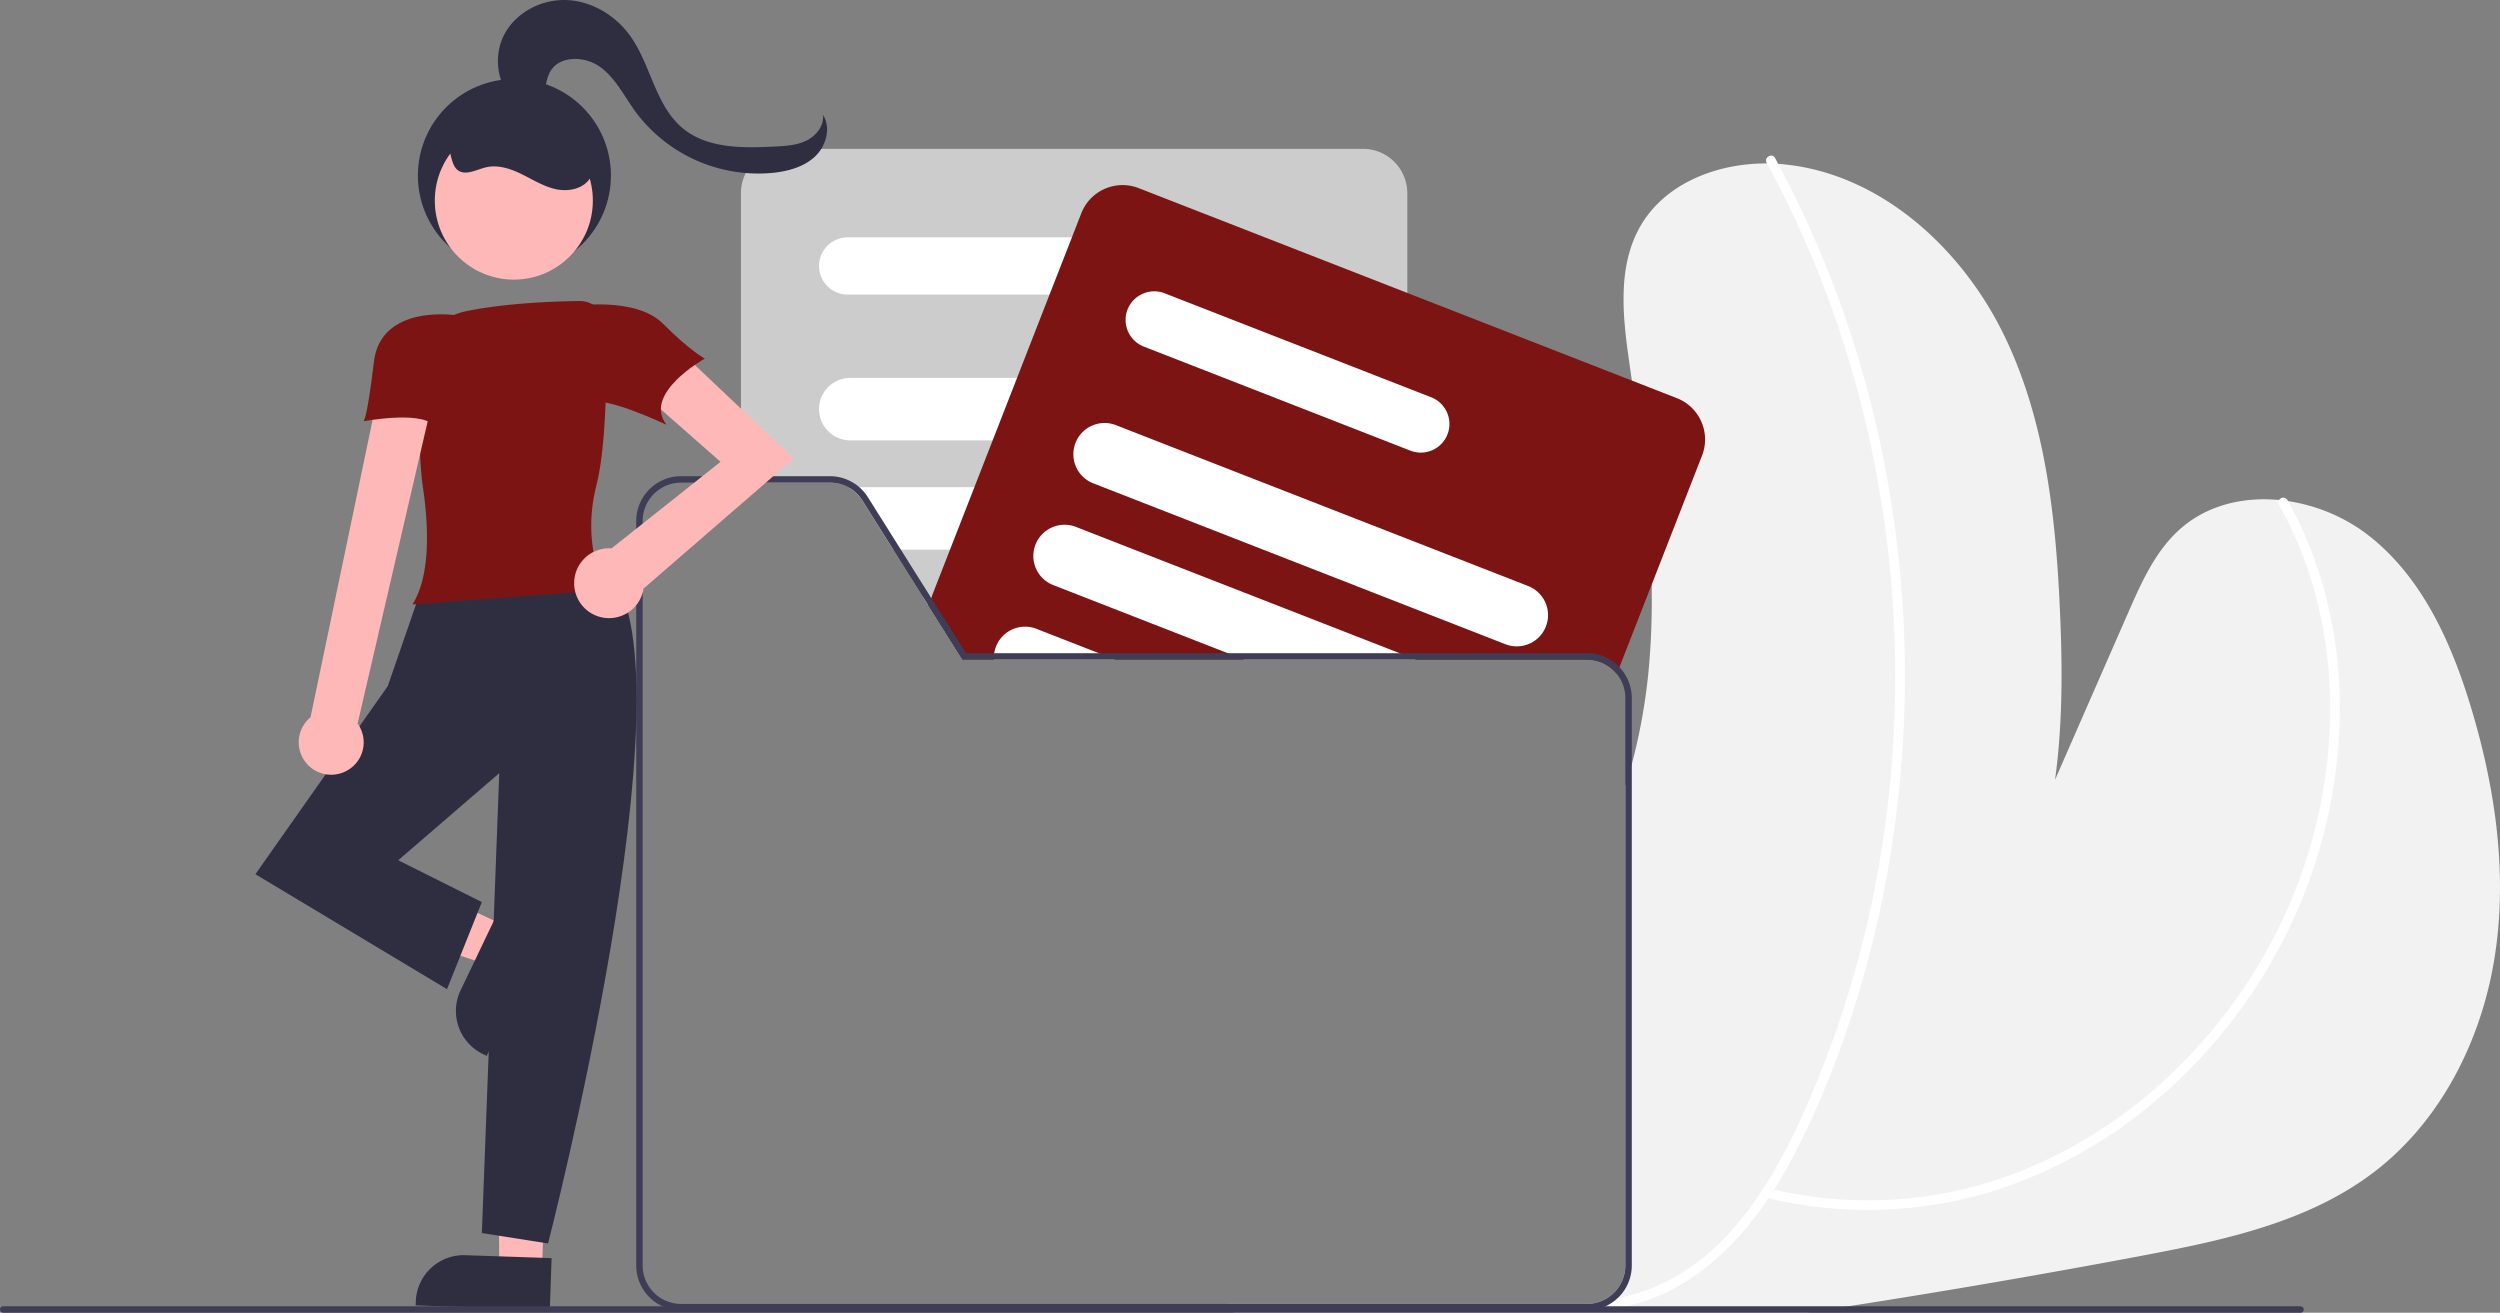 <svg id="e8e2026c-b237-4860-9f0c-6cc1509a5719" data-name="Layer 1" xmlns="http://www.w3.org/2000/svg" width="777.001" height="407.998" viewBox="0 0 777.001 407.998"><rect x="0" y="0" width="777.001" height="407.998" fill="#808080" stroke="none"/><path d="M986.85,543.399c-4.07,25.87-16.68,50.98-37.49,66.87-20.48,15.65-46.72,21.21-72.05,25.99q-45.57,8.61-91.39,15.74-6.495,1.035-13,2H595c-.18-.24-.37-.49-.55-.74-.29-.42-.58-.84-.86-1.26-.16-.24-.32-.49-.48-.74H704.71a11.961,11.961,0,0,0,11.95-11.94v-148.96c.72-2.26,1.39-4.53,2-6.83a180.052,180.052,0,0,0,5.53-32.71c.6-7.7.78-15.4.65-23.11-.37-21.19-3.14-42.38-6.15-63.42-.22-1.55-.45-3.11-.67-4.66-2.12-14.62-4.05-30.53,3.32-43.34,8.43-14.66,27.14-20.77,43.99-19.27,30.31,2.71,55.84,25.92,69.11,53.31,13.26,27.38,16.23,58.52,17.44,88.92.64,16.12.57,32.96-1.68,49.13q11.399-26.07,22.82-52.14c4.06-9.27,8.33-18.84,15.85-25.62,15.72-14.19,41.72-11.33,58.51,1.59,16.78,12.93,25.98,33.36,32.1,53.63C987.06,490.909,990.93,517.529,986.85,543.399Z" transform="translate(-211.5 -246.001)" fill="#f2f2f2"/><path d="M919.798,402.887c10.992,19.468,16.035,41.792,15.915,64.07A155.087,155.087,0,0,1,921.381,530.886a160.607,160.607,0,0,1-34.467,48.299A146.332,146.332,0,0,1,837.383,610.825a129.437,129.437,0,0,1-67.211,6.387q-4.704-.808-9.339-1.96c-1.874-.462-2.674,2.43-.798,2.893A132.777,132.777,0,0,0,831.278,616.096a146.773,146.773,0,0,0,52.183-29.686,162.908,162.908,0,0,0,37.426-47.712,159.495,159.495,0,0,0,17.575-63.863c1.31-22.612-2.48-45.626-12.259-66.138q-1.777-3.728-3.814-7.323a1.501,1.501,0,0,0-2.59,1.514Z" transform="translate(-211.5 -246.001)" fill="#fff"/><path d="M760.588,296.623a325.344,325.344,0,0,1,28.298,70.983,342.834,342.834,0,0,1,5.832,151.56,324.114,324.114,0,0,1-22.789,72.984c-10.419,23.147-25.42,47.536-51.042,55.641a53.433,53.433,0,0,1-8.86,1.981c-1.904.261-1.094,3.152.798,2.893,26.505-3.638,44.922-25.657,56.472-48.103,11.951-23.225,20.461-48.446,26.12-73.909a345.526,345.526,0,0,0-1.18-154.121,330.416,330.416,0,0,0-26.529-72.797q-2.198-4.347-4.53-8.625c-.923-1.697-3.514-.184-2.59,1.514Z" transform="translate(-211.5 -246.001)" fill="#fff"/><path d="M635.14,292.259H455.54a13.768,13.768,0,0,0-13.75,13.75v89.99h27.64a11.879,11.879,0,0,1,10.11,5.59l9.58,15.25,9.16,14.57,1.72,2.74,10.48,16.67.12.19h138.29v-145A13.768,13.768,0,0,0,635.14,292.259Z" transform="translate(-211.5 -246.001)" fill="#ccc"/><path d="M563.95,319.769H474.96a8.895,8.895,0,1,0,0,17.79h88.99a8.895,8.895,0,1,0,0-17.79Z" transform="translate(-211.5 -246.001)" fill="#fff"/><path d="M613.299,363.449H475.77a9.71,9.71,0,0,0,0,19.42H613.299a9.71,9.71,0,0,0,0-19.42Z" transform="translate(-211.5 -246.001)" fill="#fff"/><path d="M622.08,403.019a9.704,9.704,0,0,0-8.78-5.59H475.77c-.21,0-.41.01-.62.02a11.914,11.914,0,0,1,4.39,4.14l9.58,15.25H613.299a9.697,9.697,0,0,0,8.78-13.82Z" transform="translate(-211.5 -246.001)" fill="#fff"/><path d="M622.91,439.809a9.709,9.709,0,0,0-9.61-8.4H498.28l1.72,2.74,10.48,16.67H613.299a9.599,9.599,0,0,0,5.63-1.81,9.697,9.697,0,0,0,4.07-7.9A9.245,9.245,0,0,0,622.91,439.809Z" transform="translate(-211.5 -246.001)" fill="#fff"/><path d="M732.69,369.759l-14-5.47-69.8-27.24-83.51-32.59a13.775,13.775,0,0,0-17.81,7.82l-2.92,7.49-6.95,17.79-10.1,25.89-7.58,19.42-5.68,14.56-7.58,19.41-5.69,14.57-.16.42-.91,2.32,10.48,16.67.12.19H704.71a11.916,11.916,0,0,1,9.29,4.44l.82-2.08,10.02-25.66,15.66-40.13A13.777,13.777,0,0,0,732.69,369.759Z" transform="translate(-211.5 -246.001)" fill="#7c1414"/><path d="M656.37,369.499l-7.48-2.92-75.42-29.43a8.931,8.931,0,0,0-11.53,5.05,8.924,8.924,0,0,0,5.06,11.53l24.91,9.72,30.81,12.02,26.17,10.22,1.01.39a8.899,8.899,0,0,0,6.47-16.58Z" transform="translate(-211.5 -246.001)" fill="#fff"/><path d="M686.45,428.139l-37.56-14.66-26.81-10.46-14.32-5.59-37.3-14.56-12.12-4.73a9.71,9.71,0,0,0-12.23,4.73c-.12.25-.24.51-.34.78a9.704,9.704,0,0,0,5.51,12.57l3.1,1.21,49.72,19.41,44.79,17.48,30.5,11.91a9.629,9.629,0,0,0,3.52.66,9.706,9.706,0,0,0,3.54-18.75Z" transform="translate(-211.5 -246.001)" fill="#fff"/><path d="M648.89,449.949l-2.41-.94-23.57-9.2-21.53-8.4-37.34-14.57-18.06-7.05a9.708,9.708,0,1,0-7.05,18.09l9.04,3.53,45.1,17.6,4.64,1.81.48.19h53.41Z" transform="translate(-211.5 -246.001)" fill="#fff"/><path d="M557.66,450.819l-4.64-1.81-19.39-7.57a9.695,9.695,0,0,0-13.12,7.57,9.201,9.201,0,0,0-.11,1.81,1.121,1.121,0,0,0,.01.19h37.74Z" transform="translate(-211.5 -246.001)" fill="#fff"/><path d="M597.71,450.819l-4.64-1.81H520.509a9.201,9.201,0,0,0-.11,1.81h-9.92l.12.19h87.59Zm0,0h-87.23l.12.19h87.59Zm0,0h-87.23l.12.19h87.59Zm.48.19-.48-.19h-87.23l.12.19Zm-175.01,200.25a11.958,11.958,0,0,1-11.94-11.94v-231.37a11.96,11.96,0,0,1,11.94-11.95h18.61v-2H423.18a13.966,13.966,0,0,0-13.94,13.95v231.37a13.95,13.95,0,0,0,8.17,12.68H593.589c-.16-.24-.32-.49-.48-.74Zm291.64-197.89a13.878,13.878,0,0,0-10.11-4.36h-193l-10.8-17.18-.26-.42-9.16-14.57-10.26-16.32a13.976,13.976,0,0,0-11.8-6.52h-46.25a13.966,13.966,0,0,0-13.94,13.95v231.37a13.95,13.95,0,0,0,8.17,12.68,13.749,13.749,0,0,0,5.77,1.26H704.71a13.798,13.798,0,0,0,5.78-1.26,13.951,13.951,0,0,0,8.17-12.68v-176.36A13.87,13.87,0,0,0,714.819,453.369Zm1.84,185.95a11.961,11.961,0,0,1-11.95,11.94H423.18a11.958,11.958,0,0,1-11.94-11.94v-231.37a11.96,11.96,0,0,1,11.94-11.95h46.25a11.879,11.879,0,0,1,10.11,5.59l9.58,15.25,9.16,14.57,1.72,2.74,10.48,16.67.12.19H704.71a11.96,11.96,0,0,1,11.95,11.95Zm-118.95-188.5h-87.23l.12.19h87.59Zm0,0h-87.23l.12.19h87.59Zm0,0h-87.23l.12.19h87.59Zm0,0-4.64-1.81H511.71l-10.8-17.18-.91,2.32,10.48,16.67.12.19h87.59Z" transform="translate(-211.5 -246.001)" fill="#3f3d56"/><polygon points="156.928 287.77 151.2 299.746 102.283 283.352 110.736 265.677 156.928 287.77" fill="#ffb8b8"/><path d="M358.53,543.805h26.834a0,0,0,0,1,0,0v16.119a0,0,0,0,1,0,0h-41.721a0,0,0,0,1,0,0v-1.233A14.887,14.887,0,0,1,358.53,543.805Z" transform="translate(-502.122 396.571) rotate(-64.438)" fill="#2f2e41"/><polygon points="168.459 394.715 155.192 394.267 154.633 342.623 170.186 343.541 168.459 394.715" fill="#ffb8b8"/><path d="M355.835,636.313h26.834a0,0,0,0,1,0,0v16.119a0,0,0,0,1,0,0h-41.721a0,0,0,0,1,0,0v-1.233A14.887,14.887,0,0,1,355.835,636.313Z" transform="translate(-189.558 -257.839) rotate(1.933)" fill="#2f2e41"/><path d="M401.324,424.579s-40.605-10.287-59.013,4.873l-10.287,29.777-41.146,58.471,59.554,35.732,10.828-27.07-25.987-12.994,31.401-27.07-5.414,142.93,20.573,3.248S427.311,455.981,401.324,424.579Z" transform="translate(-211.5 -246.001)" fill="#2f2e41"/><path d="M339.721,433.856l.495-.88c5.217-9.275,4.372-24.378,2.744-35.414-1.363-9.244-1.322-25.535-1.048-37.573A17.891,17.891,0,0,1,356.173,342.768c12.353-2.571,27.517-3.115,35.457-3.211l.007.541-.007-.541a8.245,8.245,0,0,1,8.275,8.043c.242,12.964.167,36.605-3.051,49.289-4.775,18.825,2.692,31.618,2.768,31.745l.45.753Z" transform="translate(-211.5 -246.001)" fill="#7c1414"/><path d="M318.834,485.774a10.025,10.025,0,0,0,3.811-14.892l22.916-98.818H328.235l-20.224,96.871A10.079,10.079,0,0,0,318.834,485.774Z" transform="translate(-211.5 -246.001)" fill="#ffb8b8"/><path d="M458.171,388.503l-38.242-36.175-10.336,14.47,25.84,22.739-33.887,26.91c-.245-.017-.489-.037-.738-.037a10.853,10.853,0,1,0,10.746,12.296l.107.107Z" transform="translate(-211.5 -246.001)" fill="#ffb8b8"/><path d="M353.74,344.038s-23.881-3.917-26.047,14.491-3.248,18.408-3.248,18.408,17.325-3.248,21.656,1.083S353.74,344.038,353.74,344.038Z" transform="translate(-211.5 -246.001)" fill="#7c1414"/><path d="M389.413,341.204s19.49-3.248,28.153,5.414,12.994,10.828,12.994,10.828-19.49,10.828-11.911,20.573c0,0-20.573-9.745-23.822-6.497S389.413,341.204,389.413,341.204Z" transform="translate(-211.5 -246.001)" fill="#7c1414"/><path d="M372.318,278.339c-6.148-4.91-7.763-14.386-4.196-21.399s11.632-11.238,19.493-10.923,15.27,4.829,19.824,11.245c6.398,9.012,7.741,21.538,16.248,28.594,7.684,6.373,18.692,6.19,28.661,5.683,3.361-.171,6.83-.369,9.846-1.862s5.479-4.642,5.091-7.985c2.505,3.965,1.052,9.524-2.309,12.795s-8.145,4.642-12.803,5.188a47.569,47.569,0,0,1-43.151-18.933c-3.469-4.785-6.146-10.358-10.906-13.862s-12.697-3.748-15.619,1.39c-1.445,2.541-1.303,5.728-2.632,8.332s-5.645,4.008-6.925,1.379" transform="translate(-211.5 -246.001)" fill="#2f2e41"/><circle cx="159.879" cy="54.556" r="30" fill="#2f2e41"/><circle cx="159.698" cy="62.343" r="24.561" fill="#ffb8b8"/><path d="M348.802,290.305c3.338.73,2.246,6.33,4.883,8.502,2.379,1.959,5.806-.056,8.801-.785,3.781-.921,7.738.428,11.229,2.148s6.856,3.854,10.664,4.655,8.322-.102,10.457-3.355c2.041-3.111,1.29-7.306-.307-10.667a24.77,24.77,0,0,0-44.442-.616" transform="translate(-211.5 -246.001)" fill="#2f2e41"/><path d="M927.5,652.999a1.003,1.003,0,0,1-1,1h-714a1,1,0,0,1,0-2h714A1.003,1.003,0,0,1,927.5,652.999Z" transform="translate(-211.5 -246.001)" fill="#3f3d56"/></svg>